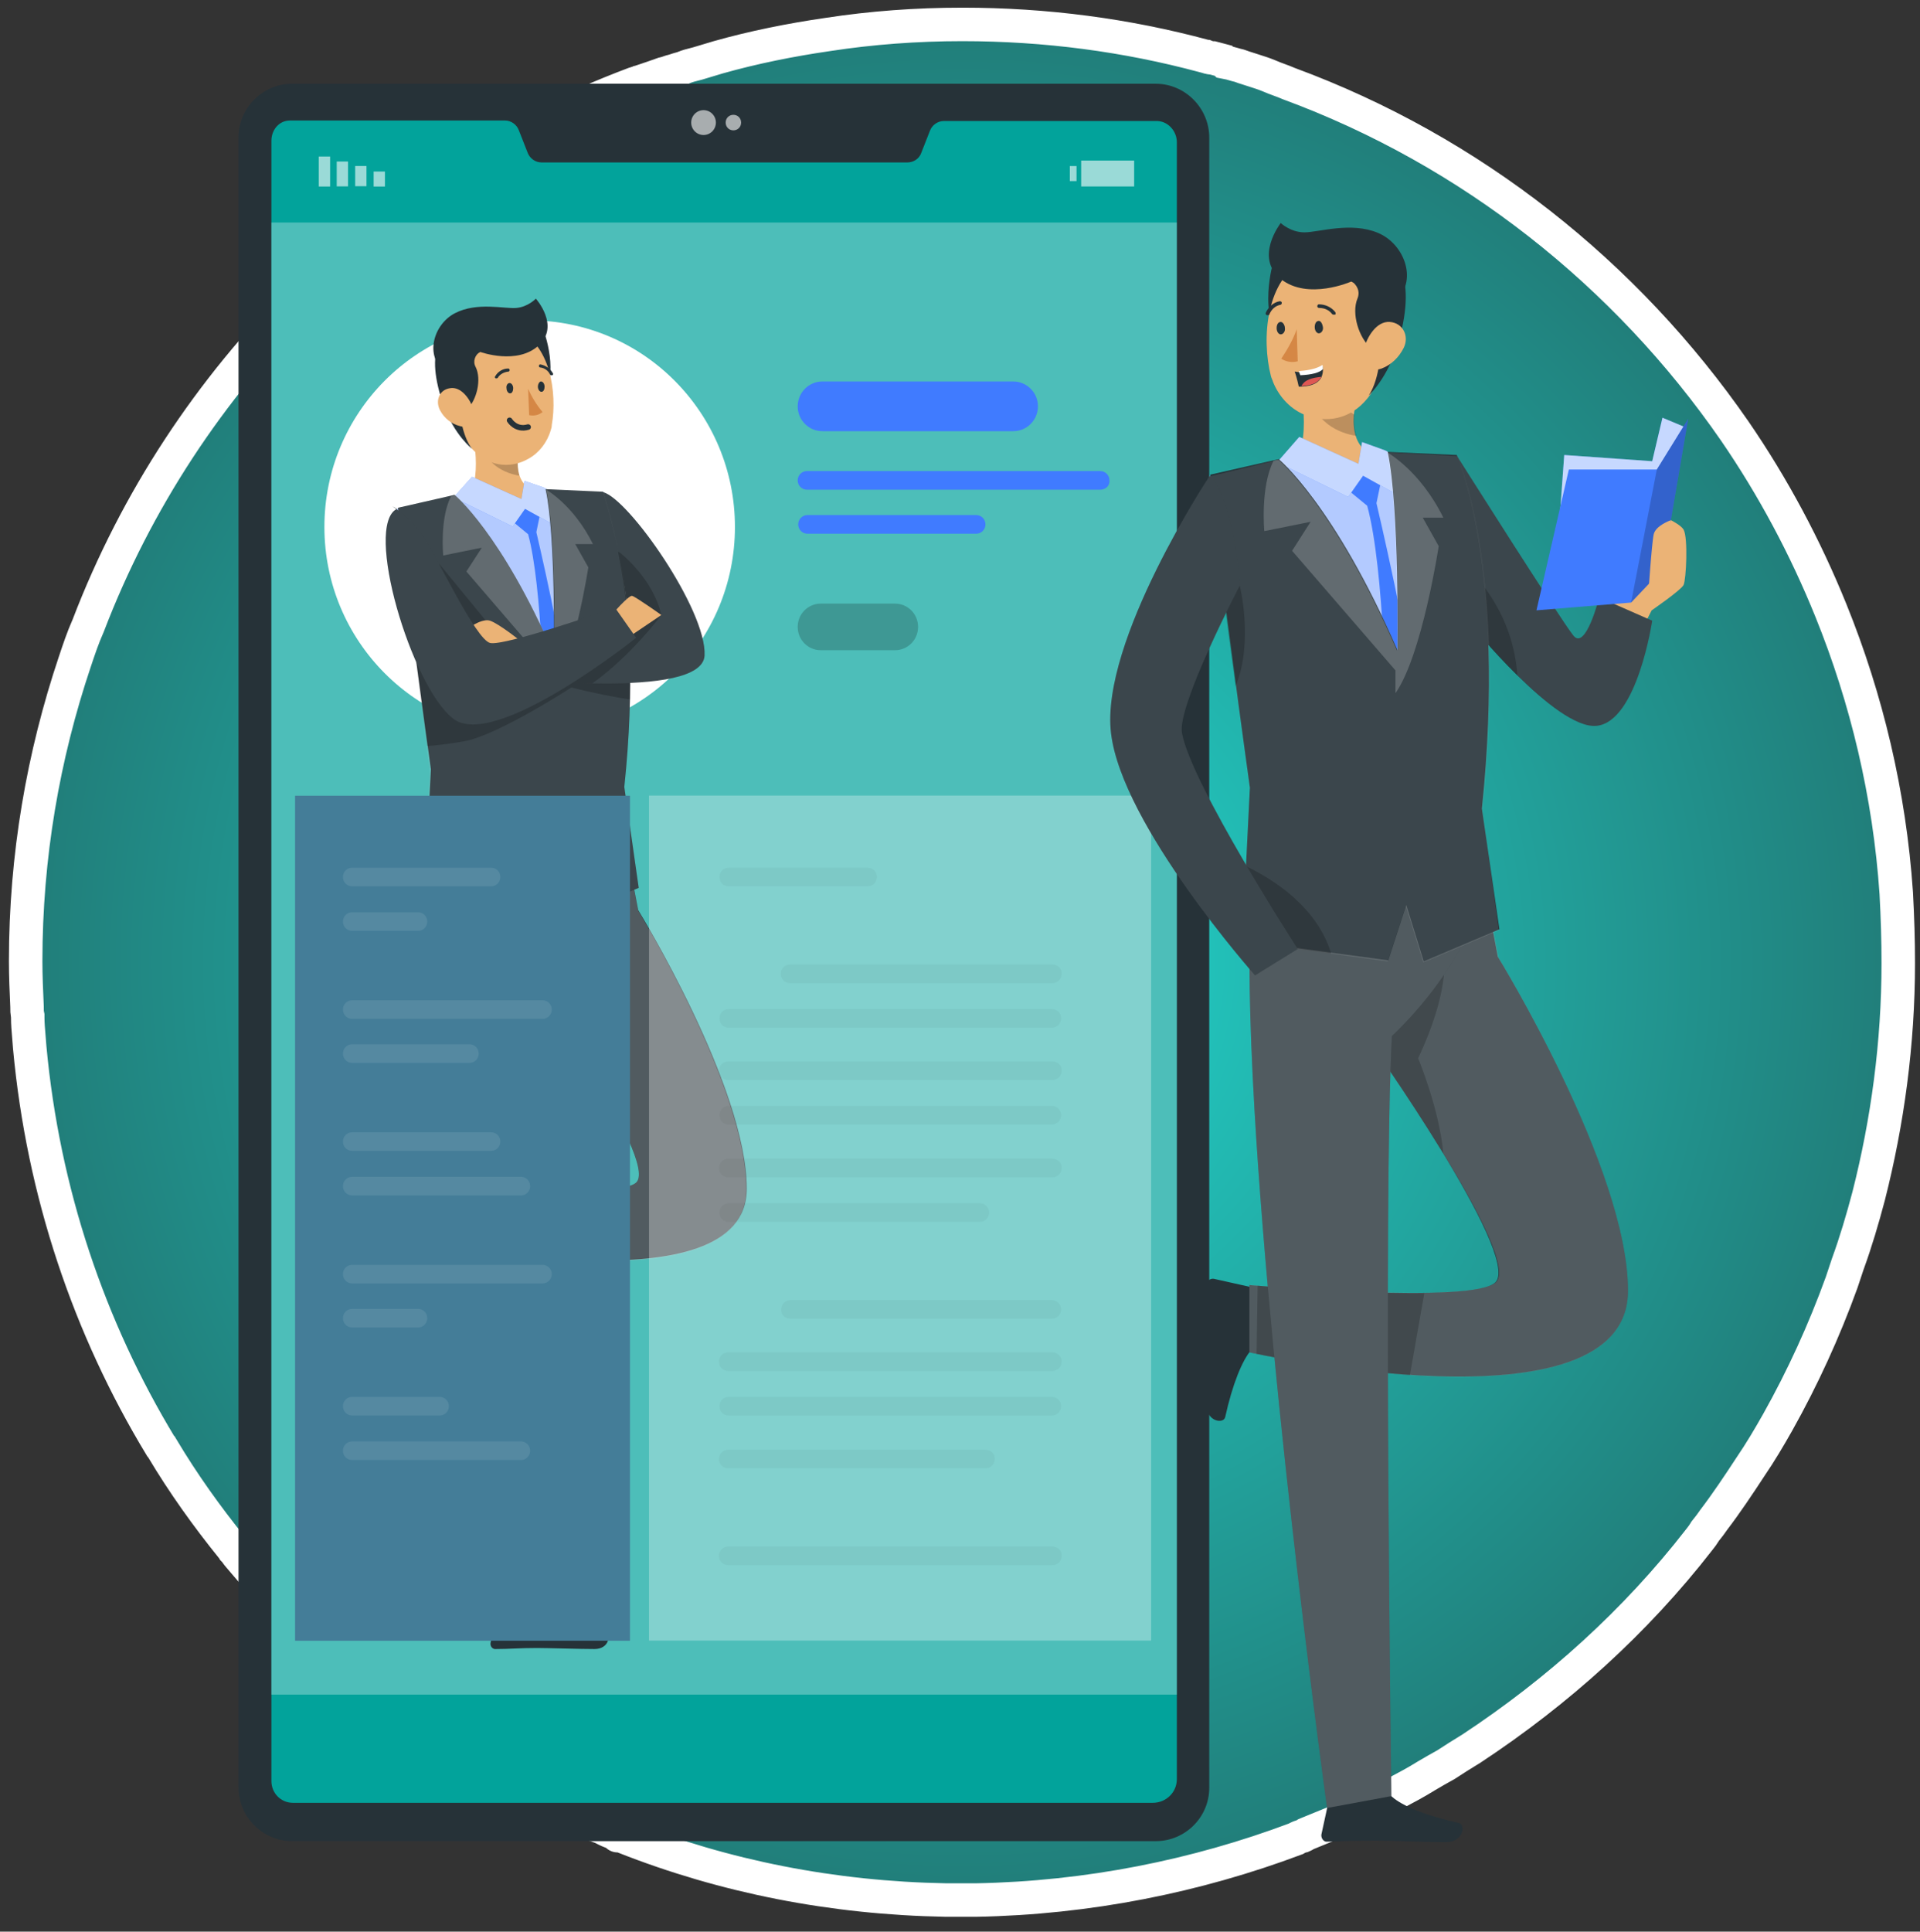 <svg width="172" height="173" viewBox="0 0 172 173" fill="none" xmlns="http://www.w3.org/2000/svg">
<rect x="0" y="0" width="172" height="173" fill="#333333" stroke="none"/>
<path d="M165.539 113.182L165.532 113.201L165.525 113.22L165.249 114.048L164.979 114.859C163.412 119.191 161.484 123.403 159.257 127.374C158.467 128.77 157.693 130.078 156.806 131.377L156.798 131.389L156.79 131.401C155.748 132.993 154.668 134.612 153.536 136.1L153.508 136.137L153.482 136.175C153.277 136.482 153.071 136.741 152.822 137.052L152.759 137.131L152.707 137.217C152.573 137.44 152.437 137.625 152.208 137.911L152.201 137.919L152.195 137.928C146.536 145.206 139.606 151.473 131.82 156.602C131.051 157.075 130.255 157.565 129.512 158.058C128.977 158.355 128.42 158.664 127.802 159.035L127.79 159.042L127.779 159.049C126.85 159.629 125.854 160.157 124.802 160.713L124.788 160.72L124.775 160.728C124.211 161.041 123.717 161.314 123.237 161.527L123.224 161.533L123.211 161.539C122.918 161.676 122.615 161.813 122.309 161.952C121.718 162.22 121.114 162.494 120.535 162.783C120.448 162.827 120.343 162.874 120.197 162.938L120.183 162.945C120.067 162.996 119.921 163.061 119.78 163.13C119.595 163.209 119.394 163.289 119.175 163.377L119.167 163.38C118.943 163.469 118.698 163.567 118.466 163.667C118.271 163.75 118.058 163.835 117.824 163.929L117.815 163.932C117.591 164.022 117.347 164.12 117.115 164.219L116.988 164.273L116.874 164.349C116.87 164.352 116.851 164.362 116.793 164.389C116.748 164.41 116.726 164.419 116.669 164.445C116.454 164.493 116.298 164.57 116.237 164.601C116.188 164.625 116.132 164.656 116.073 164.692C107.194 168.026 97.485 169.99 87.422 170.171H86.207H86.205H86.203H86.201H86.198H86.196H86.194H86.192H86.19H86.188H86.186H86.183H86.181H86.179H86.177H86.175H86.172H86.17H86.168H86.166H86.164H86.162H86.16H86.157H86.155H86.153H86.151H86.149H86.147H86.144H86.142H86.14H86.138H86.136H86.134H86.132H86.129H86.127H86.125H86.123H86.121H86.119H86.116H86.114H86.112H86.11H86.108H86.106H86.103H86.101H86.099H86.097H86.095H86.093H86.091H86.088H86.086H86.084H86.082H86.08H86.078H86.075H86.073H86.071H86.069H86.067H86.065H86.062H86.06H86.058H86.056H86.054H86.052H86.049H86.047H86.045H86.043H86.041H86.039H86.037H86.034H86.032H86.03H86.028H86.026H86.024H86.021H86.019H86.017H86.015H86.013H86.011H86.008H86.006H86.004H86.002H86H85.998H85.996H85.993H85.991H85.989H85.987H85.985H85.983H85.98H85.978H85.976H85.974H85.972H85.97H85.967H85.965H85.963H85.961H85.959H85.957H85.954H85.952H85.95H85.948H85.946H85.944H85.942H85.939H85.937H85.935H85.933H85.931H85.929H85.926H85.924H85.922H85.92H85.918H85.916H85.913H85.911H85.909H85.907H85.905H85.903H85.9H85.898H85.896H85.894H85.892H85.89H85.888H85.885H85.883H85.881H85.879H85.877H85.875H85.873H85.87H85.868H85.866H85.864H85.862H85.859H85.857H85.855H85.853H85.851H85.849H85.847H85.844H85.842H85.84H85.838H85.836H85.834H85.832H85.829H85.827H85.825H85.823H85.821H85.819H85.816H85.814H85.812H85.81H85.808H85.805H85.803H85.801H85.799H85.797H85.795H85.793H85.79H85.788H85.786H85.784H85.782H85.78H85.778H85.775H85.773H85.771H85.769H85.767H85.764H85.762H85.76H85.758H85.756H85.754H85.752H85.749H85.747H85.745H85.743H85.741H85.739H85.737H85.734H85.732H85.73H85.728H85.726H85.724H85.721H85.719H85.717H85.715H85.713H85.711H85.708H85.706H85.704H85.702H85.7H85.698H85.695H85.693H85.691H85.689H85.687H85.685H85.683H85.68H85.678H85.676H85.674H85.672H85.67H85.667H85.665H85.663H85.661H85.659H85.657H85.654H85.652H85.65H85.648H85.646H85.644H85.641H85.639H85.637H85.635H85.633H85.631H85.629H85.626H85.624H85.622H85.62H85.618H85.616H85.613H85.611H85.609H85.607H85.605H85.603H85.6H85.598H85.596H85.594H85.592H85.59H85.588H85.585H85.583H85.581H85.579H85.577H85.575H85.572H85.57H85.568H85.566H85.564H85.562H85.559H85.557H85.555H85.553H85.551H85.549H85.546H85.544H85.542H85.54H85.538H85.536H85.534H85.531H85.529H85.527H85.525H85.523H85.521H85.518H85.516H85.514H85.512H85.51H85.508H85.505H85.503H85.501H85.499H85.497H85.495H85.493H85.49H85.488H85.486H85.484H85.482H85.48H85.477H85.475H85.473H85.471H85.469H85.467H85.465H85.462H85.46H85.458H85.456H85.454H85.451H85.449H85.447H85.445H85.443H85.441H85.439H85.436H85.434H85.432H85.43H85.428H85.426H85.424H85.421H85.419H85.417H85.415H85.413H85.41H85.408H85.406H85.404H85.402H85.4H85.398H85.395H85.393H85.391H85.389H85.387H85.385H85.382H85.38H85.378H85.376H85.374H85.372H85.37H85.367H85.365H85.363H85.361H85.359H85.357H85.354H85.352H85.35H85.348H85.346H85.344H85.341H85.339H85.337H85.335H85.333H85.331H85.329H85.326H85.324H85.322H85.32H85.318H85.316H85.313H85.311H85.309H85.307H85.305H85.303H85.3H85.298H85.296H85.294H85.292H85.29H85.287H85.285H85.283H85.281H85.279H85.277H85.275H85.272H85.27H85.268H85.266H85.264H85.262H85.259H85.257H85.255H85.253H85.251H85.249H85.246H85.244H85.242H85.24H85.238H85.236H85.234H85.231H85.229H85.227H85.225H85.223H85.221H85.218H85.216H85.214H85.212H85.21H85.208H85.206H85.203H85.201H85.199H85.197H85.195H85.192H85.19H85.188H85.186H85.184H85.182H85.18H85.177H85.175H85.173H85.171H85.169H85.167H85.164H85.162H85.16H85.158H85.156H85.154H85.151H85.149H85.147H85.145H85.143H85.141H85.138H85.136H85.134H85.132H85.13H85.128H85.126H85.123H85.121H85.119H85.117H85.115H85.113H85.111H85.108H85.106H85.104H85.102H85.101H85.1H85.1H85.099H85.098H85.097H85.097H85.096H85.095H85.095H85.094H85.093H85.093H85.092H85.091H85.09H85.09H85.089H85.088H85.087H85.087H85.086H85.085H85.085H85.084H85.083H85.082H85.082H85.081H85.08H85.079H85.079H85.078H85.077H85.077H85.076H85.075H85.075H85.074H85.073H85.072H85.072H85.071H85.07H85.07H85.069H85.068H85.067H85.067H85.066H85.065H85.064H85.064H85.063H85.062H85.061H85.061H85.06H85.059H85.059H85.058H85.057H85.056H85.056H85.055H85.054H85.054H85.053H85.052H85.052H85.051H85.05H85.049H85.049H85.048H85.047H85.046H85.046H85.045H85.044H85.044H85.043H85.042H85.041H85.041H85.04H85.039H85.038H85.038H85.037H85.036H85.036H85.035H85.034H85.034H85.033H85.032H85.031H85.031H85.03H85.029H85.028H85.028H85.027H85.026H85.026H85.025H85.024H85.023H85.023H85.022H85.021H85.02H85.02H85.019H85.018H85.018H85.017H85.016H85.016H85.015H85.014H85.013H85.013H85.012H85.011H85.01H85.01H85.009H85.008H85.008H85.007H85.006H85.005H85.005H85.004H85.003H85.002H85.002H85.001H85H85H84.999H84.998H84.998H84.997H84.996H84.995H84.995H84.994H84.993H84.993H84.992H84.991H84.99H84.99H84.989H84.988H84.987H84.987H84.986H84.985H84.985H84.984H84.983H84.982H84.982H84.981H84.98H84.98H84.979H84.978H84.977H84.977H84.976H84.975H84.975H84.974H84.973H84.972H84.972H84.971H84.97H84.969H84.969H84.968H84.967H84.967H84.966H84.965H84.964H84.964H84.963H84.962H84.962H84.961H84.96H84.959H84.959H84.958H84.957H84.957H84.956H84.955H84.954H84.954H84.953H84.952H84.951H84.951H84.95H84.949H84.949H84.948H84.947H84.946H84.946H84.945H84.944H84.944H84.943H84.942H84.941H84.941H84.94H84.939H84.939H84.938H84.937H84.936H84.936H84.935H84.934H84.933H84.933H84.932H84.931H84.931H84.93H84.929H84.928H84.928H84.927H84.926H84.926H84.925H84.924H84.923H84.923H84.922H84.921H84.921H84.92H84.919H84.918H84.918H84.917H84.916H84.915H84.915H84.914H84.913H84.913H84.912H84.911H84.91H84.91H84.909H84.908H84.908H84.907H84.906H84.905H84.905H84.904H84.903H84.903H84.902H84.901H84.9H84.9H84.899H84.898H84.897H84.897H84.896H84.895H84.895H84.894H84.893H84.892H84.892H84.891H84.89H84.89H84.889H84.888H84.887H84.887H84.886H84.885H84.885H84.884H84.883H84.882H84.882H84.881H84.88H84.879H84.879H84.878H84.877H84.877H84.876H84.875H84.874H84.874H84.873H84.872H84.872H84.871H84.87H84.869H84.869H84.868H84.867H84.867H84.866H84.865H84.864H84.864H84.863H84.862H84.862H84.861H84.86H84.859H84.859H84.858H84.857H84.856H84.856H84.855H84.854H84.854H84.853H84.852H84.852H84.851H84.85H84.849H84.849H84.848H84.847H84.846H84.846H84.845H84.844H84.844H84.843H84.842H84.841H84.841H84.84H84.839H84.838H84.838H84.837H84.836H84.836H84.835H84.834H84.834H84.833H84.832H84.831H84.831H84.83H84.829H84.828H84.828H84.827H84.826H84.826H84.825H84.824H84.823H84.823H84.822H84.821H84.82H84.82H84.819H84.818H84.818H84.817H84.816H84.816H84.815H84.814H84.813H84.813H84.812H84.811H84.81H84.81H84.809H84.808H84.808H84.807H84.806H84.805H84.805H84.804H84.803H84.802H84.802H84.801H84.8H84.8H84.799H84.798H84.797H84.797H84.796H84.795H84.795H84.794H84.793H84.792H84.792H84.791H84.79H84.79H84.789H84.788H84.787H84.787H84.786H84.785H84.784H84.784H84.783H84.782H84.782H84.781H84.78H84.779H84.779H84.778H84.777H84.777H84.776H84.775H84.775H84.774H84.773H84.772H84.772H84.771H84.77H84.769H84.769H84.768H84.767H84.766H84.766H84.765H84.764H84.764H84.763H84.762H84.761H84.761H84.76H84.759H84.759H84.758H84.757H84.757H84.756H84.755H84.754H84.754H84.753H84.752H84.751H84.751H84.75H84.749H84.749H84.748H84.747C74.572 169.99 64.89 168.068 55.935 164.533L55.87 164.501C55.789 164.461 55.716 164.431 55.658 164.411C55.65 164.408 55.642 164.405 55.635 164.403L55.58 164.348L55.244 164.236C54.863 164.109 54.594 164.017 54.335 163.888L54.184 163.812L54.139 163.767L53.853 163.653C53.739 163.607 53.632 163.57 53.552 163.543C53.531 163.536 53.513 163.529 53.496 163.523C53.439 163.504 53.401 163.491 53.362 163.477C53.336 163.467 53.319 163.46 53.308 163.456L53.199 163.374L53.041 163.304C51.516 162.634 50.078 161.975 48.709 161.261L48.698 161.255L48.687 161.25C48.309 161.061 48.022 160.916 47.742 160.73L47.67 160.681L47.592 160.642C44.642 159.138 41.82 157.457 39.122 155.54L39.113 155.534C38.792 155.309 38.458 155.087 38.14 154.875L38.133 154.871C37.847 154.68 37.574 154.498 37.314 154.318C37.305 154.309 37.297 154.3 37.287 154.291L37.182 154.186L37.059 154.104C37.059 154.104 37.056 154.102 37.047 154.095C37.037 154.088 37.025 154.079 37.007 154.065C37.001 154.06 36.893 153.975 36.857 153.948C36.737 153.855 36.548 153.716 36.307 153.593C36.303 153.59 36.298 153.587 36.291 153.582L36.284 153.577C36.253 153.556 36.196 153.519 36.122 153.475C35.659 153.128 35.237 152.808 34.82 152.444L34.785 152.413L34.748 152.384C31.074 149.556 27.645 146.43 24.518 143.007C24.337 142.797 24.183 142.629 24.043 142.475C23.821 142.231 23.633 142.026 23.428 141.752L23.364 141.667L23.288 141.591C23.048 141.351 22.851 141.107 22.601 140.795C22.453 140.611 22.309 140.448 22.191 140.315L22.182 140.306C22.056 140.164 21.959 140.054 21.864 139.936C21.758 139.803 21.629 139.656 21.527 139.538C21.492 139.498 21.459 139.46 21.432 139.429C21.306 139.282 21.215 139.167 21.143 139.059L21.06 138.935L20.955 138.83C20.951 138.826 20.947 138.822 20.943 138.818L20.918 138.768L20.815 138.641C18.519 135.804 16.413 132.856 14.552 129.736L14.456 129.576L14.39 129.51C7.993 118.945 3.866 106.832 2.663 93.82C2.639 93.463 2.61 93.132 2.583 92.818C2.531 92.219 2.484 91.677 2.484 91.117V90.969L2.454 90.823C2.427 90.686 2.422 90.527 2.422 90.197V90.163L2.421 90.129C2.359 88.776 2.299 87.397 2.299 86.087C2.299 76.684 3.867 67.704 6.703 59.263L6.704 59.26C7.076 58.146 7.423 57.109 7.88 56.082L7.896 56.046L7.91 56.009C16.474 33.651 34.391 15.928 56.833 7.488L56.906 7.461L56.975 7.426C56.974 7.427 57.007 7.411 57.105 7.384C57.151 7.371 57.202 7.359 57.263 7.344C57.279 7.34 57.298 7.335 57.319 7.33C57.366 7.319 57.421 7.306 57.467 7.294L57.523 7.28L57.577 7.262C57.712 7.217 57.823 7.173 57.898 7.143L57.906 7.14C57.984 7.109 58.023 7.093 58.069 7.078L57.596 5.658L58.069 7.078L58.437 6.955L58.449 6.951L58.462 6.947L59.403 6.615C59.663 6.559 59.884 6.478 60.016 6.43C60.025 6.427 60.033 6.424 60.041 6.421C60.228 6.353 60.27 6.341 60.297 6.337L60.413 6.318L60.525 6.281C60.707 6.22 60.843 6.175 61.028 6.129L61.145 6.1L61.255 6.052C61.554 5.924 61.922 5.829 62.44 5.699L62.474 5.691L62.508 5.681L64.338 5.132C67.514 4.235 70.821 3.573 74.143 3.09L74.155 3.088C78.067 2.487 82.105 2.186 86.207 2.186C93.691 2.186 100.928 3.15 107.86 5.017L108.051 5.069H108.068C108.317 5.169 108.538 5.188 108.657 5.191C108.725 5.207 108.803 5.228 108.905 5.257C108.921 5.261 108.938 5.266 108.957 5.272C109.056 5.301 109.193 5.34 109.339 5.375C109.452 5.415 109.548 5.439 109.61 5.454L109.721 5.565L110.166 5.653C110.239 5.668 110.324 5.692 110.49 5.742L110.509 5.748C110.64 5.787 110.831 5.844 111.035 5.888C111.063 5.897 111.112 5.914 111.223 5.955L111.242 5.962C111.342 6 111.507 6.062 111.69 6.112C111.932 6.192 112.149 6.261 112.353 6.325C112.824 6.474 113.221 6.6 113.676 6.788C113.992 6.928 114.315 7.047 114.589 7.148L114.608 7.155C114.909 7.265 115.154 7.356 115.377 7.455L115.422 7.475L115.467 7.492C131.808 13.517 145.684 24.546 155.399 38.595C158.834 43.593 161.73 49.017 164.023 54.685L164.023 54.685C167.219 62.578 169.268 71.131 169.872 79.982C169.993 82.225 170.053 84.219 170.053 86.27C170.053 93.435 169.09 100.486 167.4 107.12C166.855 109.179 166.254 111.216 165.539 113.182ZM55.324 164.404H55.323C55.304 164.404 55.307 164.404 55.324 164.404Z" fill="url(#paint0_radial)" stroke="white" stroke-width="3"/>
<g clip-path="url(#clip0)">
<path d="M103.536 164.895H26.158C23.531 164.895 21.365 162.715 21.365 160.072V12.323C21.365 9.68 23.531 7.5 26.158 7.5H103.536C106.163 7.5 108.329 9.68 108.329 12.323V160.118C108.329 162.762 106.163 164.895 103.536 164.895Z" fill="#263238"/>
<path d="M105.426 12.741V159.33C105.426 160.536 104.458 161.463 103.26 161.463H26.25C25.144 161.463 24.314 160.582 24.314 159.515V12.602C24.314 11.628 25.006 10.793 25.974 10.793H45.237C45.791 10.793 46.297 11.164 46.482 11.674L47.265 13.668C47.45 14.178 47.956 14.549 48.51 14.549H81.277C81.83 14.549 82.337 14.225 82.521 13.715L83.304 11.72C83.489 11.21 83.996 10.839 84.549 10.839H103.536C104.596 10.793 105.426 11.72 105.426 12.741Z" fill="#02A39B"/>
<path opacity="0.3" d="M105.426 19.929H24.314V151.771H105.426V19.929Z" fill="white"/>
<path opacity="0.6" d="M63.026 12.091C63.637 12.091 64.132 11.593 64.132 10.979C64.132 10.364 63.637 9.865 63.026 9.865C62.416 9.865 61.92 10.364 61.92 10.979C61.92 11.593 62.416 12.091 63.026 12.091Z" fill="white"/>
<path opacity="0.6" d="M66.391 10.979C66.391 11.396 66.068 11.674 65.7 11.674C65.285 11.674 65.008 11.35 65.008 10.979C65.008 10.561 65.331 10.283 65.7 10.283C66.068 10.283 66.391 10.561 66.391 10.979Z" fill="white"/>
<path opacity="0.6" d="M33.47 16.708H34.484V15.363H33.47V16.708Z" fill="white"/>
<path opacity="0.6" d="M31.818 16.677H32.831V14.868H31.818V16.677Z" fill="white"/>
<path opacity="0.6" d="M30.165 16.692H31.179V14.466H30.165V16.692Z" fill="white"/>
<path opacity="0.6" d="M28.559 16.707H29.573V14.018H28.559V16.707Z" fill="white"/>
<path opacity="0.6" d="M96.439 14.873H95.84V16.218H96.439V14.873Z" fill="white"/>
<path opacity="0.6" d="M96.855 16.7H101.602V14.382H96.855V16.7Z" fill="white"/>
<path d="M47.449 65.7C57.605 65.7 65.838 57.416 65.838 47.197C65.838 36.978 57.605 28.694 47.449 28.694C37.294 28.694 29.061 36.978 29.061 47.197C29.061 57.416 37.294 65.7 47.449 65.7Z" fill="white"/>
<path d="M38.923 110.312V106.463C38.923 106.324 38.831 106.231 38.693 106.185L35.928 105.536C35.697 105.49 35.421 105.629 35.375 105.907C35.375 105.953 35.375 105.953 35.375 106C35.375 107.252 35.467 108.133 35.467 109.71C35.467 110.683 35.329 113.559 35.329 114.903C35.329 116.248 36.619 116.387 36.757 115.877C37.31 113.466 38.048 111.611 38.739 110.869C38.831 110.683 38.923 110.498 38.923 110.312Z" fill="#263238"/>
<path d="M55.928 75.022L57.173 81.514C57.173 81.514 66.897 97.328 66.897 106.463C66.897 117.361 38.6 111.101 38.6 111.101V106.092C38.6 106.092 55.514 107.576 57.035 105.86C58.878 103.774 47.495 87.728 47.495 87.728L55.928 75.022Z" fill="#263238"/>
<path opacity="0.2" d="M66.851 106.509C66.851 112.537 58.233 113.326 50.537 112.816C45.375 112.491 40.629 111.563 39.108 111.239C38.785 111.146 38.555 111.146 38.555 111.146V106.138C38.555 106.138 38.785 106.138 39.2 106.184C41.136 106.323 47.127 106.787 51.643 106.694C54.316 106.648 56.528 106.416 57.035 105.859C57.957 104.839 55.653 100.434 53.072 96.26C50.399 91.901 47.449 87.773 47.449 87.773L51.182 82.209L55.929 75.067L57.173 81.559C57.127 81.513 66.851 97.373 66.851 106.509Z" fill="white"/>
<path opacity="0.2" d="M51.597 106.649L50.491 112.77C45.329 112.446 40.582 111.518 39.062 111.193L39.154 106.092C41.089 106.278 47.081 106.742 51.597 106.649Z" fill="black"/>
<path opacity="0.2" d="M51.182 89.119C51.182 89.119 52.749 92.876 53.072 96.215C50.399 91.855 47.449 87.728 47.449 87.728L51.182 82.163L53.118 81.514C53.118 81.514 53.533 84.064 51.182 89.119Z" fill="black"/>
<path d="M48.648 144.073H44.822C44.684 144.073 44.592 144.166 44.546 144.305L43.947 147.134C43.901 147.366 44.039 147.644 44.315 147.69C44.361 147.69 44.361 147.69 44.408 147.69C45.652 147.69 46.528 147.597 48.094 147.597C49.062 147.597 51.92 147.69 53.256 147.69C54.593 147.69 54.731 146.392 54.224 146.253C51.827 145.742 49.984 145 49.2 144.305C49.016 144.119 48.832 144.073 48.648 144.073Z" fill="#263238"/>
<path d="M38.969 75.253C38.969 75.253 38.14 78.453 38.969 93.015C40.26 115.367 44.361 145.139 44.361 145.139L49.154 144.258C49.154 144.258 48.555 99.693 49.2 87.403C49.2 87.403 55.975 81.282 55.929 75.021C55.837 68.761 38.969 75.253 38.969 75.253Z" fill="#263238"/>
<path opacity="0.2" d="M38.969 75.253C38.969 75.253 38.14 78.453 38.969 93.015C40.26 115.367 44.361 145.139 44.361 145.139L49.154 144.258C49.154 144.258 48.555 99.693 49.2 87.403C49.2 87.403 55.975 81.282 55.929 75.021C55.837 68.761 38.969 75.253 38.969 75.253Z" fill="white"/>
<path d="M55.698 73.258H38.969V75.252L55.929 75.02L55.698 73.258Z" fill="#263238"/>
<path d="M44.347 75.904H44.946V72.333H44.347V75.904Z" fill="#263238"/>
<path d="M52.812 75.904H53.411V72.333H52.812V75.904Z" fill="#263238"/>
<path d="M48.086 75.135H51.173V72.909H48.086V75.135Z" fill="white"/>
<path opacity="0.2" d="M44.347 75.904H44.946V72.333H44.347V75.904Z" fill="white"/>
<path opacity="0.2" d="M52.812 75.904H53.411V72.333H52.812V75.904Z" fill="white"/>
<path d="M54.039 44.089C54.039 44.089 43.44 43.579 35.559 45.573C35.559 45.573 39.062 63.195 38.923 73.258H55.699C55.699 73.258 56.805 54.43 54.039 44.089Z" fill="#407BFF"/>
<path opacity="0.6" d="M55.699 73.259H38.923C38.923 72.146 38.923 70.987 38.831 69.735C38.693 66.86 38.37 63.614 37.956 60.506C37.91 60.182 37.863 59.904 37.817 59.579C37.541 57.585 37.264 55.591 36.988 53.828C36.25 49.052 35.559 45.528 35.559 45.528C43.44 43.533 54.039 44.044 54.039 44.044C56.805 54.431 55.699 73.259 55.699 73.259Z" fill="white"/>
<path d="M41.734 44.785C43.255 46.177 46.988 45.666 46.988 45.666C46.988 45.666 49.292 45.017 48.832 44.275C47.449 44.043 46.804 43.394 46.527 42.559C46.389 42.096 46.343 41.539 46.389 40.983C46.389 40.705 46.435 40.38 46.481 40.102L41.873 36.67C42.518 38.989 43.255 43.116 41.734 44.785Z" fill="#EBB376"/>
<path opacity="0.2" d="M42.978 38.896C43.163 41.678 45.421 42.42 46.527 42.606C46.389 42.142 46.343 41.586 46.389 41.029L42.978 38.896Z" fill="black"/>
<path d="M48.693 29.575C48.693 29.575 50.26 33.656 48.416 35.789C46.573 37.922 44.822 30.038 44.822 30.038L48.693 29.575Z" fill="#263238"/>
<path d="M42.656 40.566C44.084 41.864 45.928 41.91 47.357 41.076C48.278 40.566 49.016 39.638 49.338 38.525C49.384 38.386 49.431 38.247 49.431 38.061C49.937 35.233 49.292 30.641 46.205 29.575C43.992 28.787 41.596 29.946 40.812 32.172C40.582 32.821 40.536 33.47 40.582 34.12C40.951 37.227 41.043 39.082 42.656 40.566Z" fill="#EBB376"/>
<path d="M45.375 34.768C45.375 35 45.513 35.231 45.697 35.231C45.882 35.231 45.974 35 45.974 34.768C45.974 34.537 45.836 34.305 45.651 34.305C45.467 34.305 45.329 34.537 45.375 34.768Z" fill="#263238"/>
<path d="M48.186 34.629C48.186 34.861 48.324 35.092 48.508 35.092C48.693 35.092 48.785 34.861 48.785 34.629C48.785 34.397 48.646 34.166 48.462 34.166C48.324 34.166 48.186 34.397 48.186 34.629Z" fill="#263238"/>
<path d="M47.31 34.815C47.633 35.557 48.094 36.299 48.601 36.902C48.278 37.18 47.818 37.273 47.403 37.18L47.31 34.815Z" fill="#D58745"/>
<path d="M44.453 33.888C44.5 33.888 44.546 33.888 44.592 33.841C44.776 33.517 45.145 33.331 45.514 33.285C45.606 33.285 45.652 33.238 45.652 33.145C45.652 33.053 45.606 33.006 45.514 33.006C45.053 33.006 44.592 33.285 44.361 33.702C44.315 33.748 44.315 33.841 44.407 33.888C44.407 33.888 44.407 33.888 44.453 33.888Z" fill="#263238"/>
<path d="M49.384 33.609C49.431 33.609 49.431 33.609 49.477 33.609C49.569 33.563 49.569 33.47 49.523 33.424C49.292 33.007 48.877 32.728 48.417 32.636C48.324 32.636 48.278 32.682 48.278 32.775C48.278 32.867 48.324 32.914 48.417 32.914C48.785 32.96 49.108 33.192 49.292 33.563C49.292 33.563 49.338 33.609 49.384 33.609Z" fill="#263238"/>
<path d="M42.702 30.178L42.978 31.523C42.564 31.801 42.333 32.357 42.61 32.867C43.163 33.98 42.702 35.835 41.872 36.624C41.872 36.624 41.78 36.114 41.411 36.299C40.997 36.438 41.365 39.035 42.287 40.195C42.287 40.195 40.72 38.989 39.752 36.346C38.877 33.888 38.785 32.033 39.245 31.012L42.702 30.178Z" fill="#263238"/>
<path d="M39.43 36.763C39.799 37.458 40.444 37.968 41.181 38.154C42.149 38.479 42.656 37.551 42.38 36.624C42.149 35.789 41.32 34.583 40.306 34.769C39.338 34.908 38.969 35.928 39.43 36.763Z" fill="#EBB376"/>
<path d="M43.025 31.522C43.025 31.522 46.343 32.728 48.279 30.919C50.168 29.157 48.002 26.746 48.002 26.746C48.002 26.746 47.311 27.488 46.251 27.581C45.191 27.673 42.748 27.024 40.766 28.044C38.785 29.065 38.047 31.94 39.845 33.238L43.025 31.522Z" fill="#263238"/>
<path d="M45.651 37.644C45.651 37.644 46.204 38.571 47.31 38.247" stroke="#263238" stroke-width="0.5" stroke-miterlimit="10" stroke-linecap="round" stroke-linejoin="round"/>
<path d="M48.509 45.434L48.048 47.66C48.048 47.66 50.583 58.373 51.136 63.892L50.215 64.819L48.74 63.892C48.74 63.892 48.602 52.576 47.311 47.846L45.007 45.945L46.804 45.342L48.509 45.434Z" fill="#407BFF"/>
<path d="M42.288 42.699L46.712 44.693L46.988 43.07L48.601 43.626C49.2 43.812 49.569 44.415 49.477 45.017L49.293 46.826L47.034 45.574L45.928 47.151L40.628 44.554L42.288 42.699Z" fill="#407BFF"/>
<path opacity="0.7" d="M42.288 42.699L46.712 44.693L46.988 43.07L48.601 43.626C49.2 43.812 49.569 44.415 49.477 45.017L49.293 46.826L47.034 45.574L45.928 47.151L40.628 44.554L42.288 42.699Z" fill="white"/>
<path d="M40.72 44.321C40.72 44.321 44.914 47.752 49.614 58.604C49.614 58.604 49.799 47.984 48.877 43.81L54.039 44.042C54.039 44.042 57.818 52.39 55.928 70.476L57.219 79.519L51.55 81.884L50.26 77.664L48.923 81.791L38.001 80.307L38.6 68.899C38.6 68.899 35.973 50.025 35.65 45.48L40.72 44.321Z" fill="#263238"/>
<path opacity="0.1" d="M57.219 79.52L51.551 81.885L50.261 77.665L48.924 81.792L44.684 81.236L37.956 80.355L38.232 74.697L38.509 68.946C38.509 68.946 38.37 68.158 38.232 66.813C38.048 65.422 37.771 63.474 37.495 61.295C37.356 60.228 37.218 59.115 37.034 57.956C36.896 56.75 36.711 55.544 36.573 54.339C36.112 50.582 35.697 47.15 35.559 45.527L40.352 44.368L40.721 44.275C40.721 44.275 44.73 47.568 49.339 57.956C49.431 58.141 49.523 58.373 49.615 58.559C49.615 58.559 49.615 58.327 49.615 57.956C49.615 55.683 49.661 47.336 48.878 43.719L54.039 43.951C54.039 43.951 56.16 48.681 56.436 58.744C56.482 59.95 56.482 61.202 56.436 62.547C56.39 64.912 56.206 67.555 55.929 70.43L57.219 79.52Z" fill="white"/>
<path opacity="0.2" d="M51.505 48.68L52.703 50.813C52.703 50.813 51.459 58.975 49.477 61.804V60.135L41.781 51.184L43.163 49.051L39.707 49.747C39.707 49.747 39.384 46.454 40.398 44.46L40.767 44.367C40.767 44.367 44.915 47.799 49.662 58.651C49.662 58.651 49.846 48.031 48.924 43.857C48.924 43.857 51.367 45.202 53.118 48.727H51.505V48.68Z" fill="white"/>
<path opacity="0.2" d="M56.436 62.64C55.145 62.454 53.394 62.13 51.182 61.573C51.182 61.573 44.545 65.886 41.55 66.396C40.167 66.628 39.107 66.767 38.278 66.813C38.093 65.422 37.817 63.474 37.54 61.295C37.402 60.228 37.264 59.115 37.08 57.956L39.338 50.489L45.053 57.446L49.338 57.956L49.615 58.002L56.436 58.791C56.436 60.043 56.436 61.295 56.436 62.64Z" fill="black"/>
<path d="M54.039 44.09C56.297 44.646 63.303 54.617 63.118 58.698C62.934 62.779 45.329 60.645 45.329 60.645L45.79 58.651L56.252 55.127C56.252 55.127 56.067 52.762 55.514 49.933C54.869 46.548 54.039 44.09 54.039 44.09Z" fill="#263238"/>
<path opacity="0.1" d="M63.118 58.697C63.026 60.923 57.818 61.294 53.118 61.201C51.597 61.155 50.122 61.062 48.832 60.969C46.758 60.83 45.329 60.645 45.329 60.645L45.79 58.65L49.431 57.445L56.252 55.172C56.252 55.172 56.067 52.807 55.514 49.978C55.468 49.793 55.468 49.654 55.422 49.468C54.777 46.361 54.039 44.135 54.039 44.135C56.297 44.599 63.303 54.616 63.118 58.697Z" fill="white"/>
<path opacity="0.2" d="M59.247 55.081C59.247 55.081 56.574 58.698 53.071 61.202C51.55 61.156 50.076 61.063 48.785 60.97C48.417 59.904 48.463 58.651 48.463 58.651L49.385 57.446L56.205 55.173C56.205 55.173 56.021 52.808 55.468 49.98C55.422 49.794 55.422 49.655 55.376 49.469L55.422 49.423C55.422 49.377 58.463 51.695 59.247 55.081Z" fill="black"/>
<path d="M46.804 57.538C46.804 57.538 44.73 55.869 43.9 55.591C43.071 55.312 41.504 56.565 41.504 56.565L43.532 59.486L46.804 57.538Z" fill="#EBB376"/>
<path d="M56.159 57.167L59.247 55.081C59.247 55.081 56.897 53.411 56.62 53.365C56.298 53.318 54.777 55.081 54.777 55.081L56.159 57.167Z" fill="#EBB376"/>
<path d="M35.559 45.574C32.563 47.058 36.849 61.434 40.582 64.355C44.315 67.277 56.989 57.121 56.989 57.121L55.099 54.431C55.099 54.431 45.191 57.909 43.901 57.585C42.61 57.26 39.108 49.794 37.955 48.078C36.803 46.362 35.144 45.342 35.144 45.342" fill="#263238"/>
<path opacity="0.1" d="M35.559 45.574C32.563 47.058 36.849 61.434 40.582 64.355C44.315 67.277 56.989 57.121 56.989 57.121L55.099 54.431C55.099 54.431 45.191 57.909 43.901 57.585C42.61 57.26 39.108 49.794 37.955 48.078C36.803 46.362 35.144 45.342 35.144 45.342" fill="white"/>
<path d="M90.77 38.618H73.672C72.474 38.618 71.46 37.644 71.46 36.392C71.46 35.186 72.428 34.166 73.672 34.166H90.77C91.968 34.166 92.982 35.14 92.982 36.392C92.982 37.597 92.014 38.618 90.77 38.618Z" fill="#407BFF"/>
<path d="M98.558 43.858H72.29C71.829 43.858 71.46 43.487 71.46 43.023C71.46 42.559 71.829 42.188 72.29 42.188H98.558C99.019 42.188 99.388 42.559 99.388 43.023C99.434 43.487 99.065 43.858 98.558 43.858Z" fill="#407BFF"/>
<path d="M87.452 47.8H72.335C71.874 47.8 71.506 47.429 71.506 46.965C71.506 46.501 71.874 46.13 72.335 46.13H87.452C87.912 46.13 88.281 46.501 88.281 46.965C88.281 47.429 87.912 47.8 87.452 47.8Z" fill="#407BFF"/>
<path opacity="0.2" d="M80.17 58.234H73.534C72.382 58.234 71.46 57.306 71.46 56.147C71.46 54.988 72.382 54.06 73.534 54.06H80.17C81.322 54.06 82.244 54.988 82.244 56.147C82.244 57.306 81.322 58.234 80.17 58.234Z" fill="black"/>
<path d="M56.436 71.265H26.434V146.948H56.436V71.265Z" fill="#447D98"/>
<g opacity="0.3">
<path opacity="0.3" d="M48.602 91.252H31.55C31.089 91.252 30.72 90.882 30.72 90.418C30.72 89.954 31.089 89.583 31.55 89.583H48.602C49.062 89.583 49.431 89.954 49.431 90.418C49.431 90.882 49.062 91.252 48.602 91.252Z" fill="white"/>
<path opacity="0.3" d="M42.057 95.194H31.55C31.089 95.194 30.72 94.823 30.72 94.36C30.72 93.896 31.089 93.525 31.55 93.525H42.057C42.518 93.525 42.887 93.896 42.887 94.36C42.887 94.823 42.518 95.194 42.057 95.194Z" fill="white"/>
</g>
<g opacity="0.3">
<path opacity="0.3" d="M43.993 103.078H31.55C31.089 103.078 30.72 102.707 30.72 102.243C30.72 101.779 31.089 101.408 31.55 101.408H43.993C44.454 101.408 44.822 101.779 44.822 102.243C44.822 102.707 44.454 103.078 43.993 103.078Z" fill="white"/>
<path opacity="0.3" d="M46.666 107.066H31.55C31.089 107.066 30.72 106.695 30.72 106.231C30.72 105.767 31.089 105.396 31.55 105.396H46.666C47.127 105.396 47.495 105.767 47.495 106.231C47.495 106.695 47.127 107.066 46.666 107.066Z" fill="white"/>
</g>
<g opacity="0.3">
<path opacity="0.3" d="M48.602 114.95H31.55C31.089 114.95 30.72 114.579 30.72 114.115C30.72 113.651 31.089 113.28 31.55 113.28H48.602C49.062 113.28 49.431 113.651 49.431 114.115C49.431 114.579 49.062 114.95 48.602 114.95Z" fill="white"/>
<path opacity="0.3" d="M37.449 118.892H31.55C31.089 118.892 30.72 118.521 30.72 118.057C30.72 117.593 31.089 117.222 31.55 117.222H37.449C37.91 117.222 38.278 117.593 38.278 118.057C38.278 118.521 37.91 118.892 37.449 118.892Z" fill="white"/>
</g>
<g opacity="0.3">
<path opacity="0.3" d="M39.384 126.775H31.55C31.089 126.775 30.72 126.404 30.72 125.94C30.72 125.477 31.089 125.106 31.55 125.106H39.384C39.845 125.106 40.214 125.477 40.214 125.94C40.214 126.404 39.845 126.775 39.384 126.775Z" fill="white"/>
<path opacity="0.3" d="M46.666 130.763H31.55C31.089 130.763 30.72 130.392 30.72 129.928C30.72 129.465 31.089 129.094 31.55 129.094H46.666C47.127 129.094 47.495 129.465 47.495 129.928C47.495 130.392 47.127 130.763 46.666 130.763Z" fill="white"/>
</g>
<path opacity="0.3" d="M58.141 146.935H103.121L103.121 71.252H58.141L58.141 146.935Z" fill="white"/>
<g opacity="0.2">
<path opacity="0.2" d="M65.284 79.381H77.727C78.188 79.381 78.556 79.01 78.556 78.546C78.556 78.082 78.188 77.711 77.727 77.711H65.284C64.823 77.711 64.454 78.082 64.454 78.546C64.454 79.01 64.777 79.381 65.284 79.381Z" fill="black"/>
<path opacity="0.2" d="M94.272 86.383H70.769C70.308 86.383 69.939 86.754 69.939 87.218C69.939 87.682 70.308 88.053 70.769 88.053H94.272C94.733 88.053 95.102 87.682 95.102 87.218C95.148 86.754 94.733 86.383 94.272 86.383Z" fill="black"/>
<path opacity="0.2" d="M65.284 92.041H94.226C94.687 92.041 95.056 91.67 95.056 91.206C95.056 90.743 94.687 90.372 94.226 90.372H65.284C64.823 90.372 64.455 90.743 64.455 91.206C64.455 91.67 64.777 92.041 65.284 92.041Z" fill="black"/>
<path opacity="0.2" d="M94.272 95.055H65.238C64.777 95.055 64.409 95.426 64.409 95.89C64.409 96.354 64.777 96.725 65.238 96.725H94.272C94.733 96.725 95.102 96.354 95.102 95.89C95.148 95.426 94.733 95.055 94.272 95.055Z" fill="black"/>
<path opacity="0.2" d="M65.284 100.713H94.226C94.687 100.713 95.056 100.342 95.056 99.878C95.056 99.415 94.687 99.043 94.226 99.043H65.284C64.823 99.043 64.455 99.415 64.455 99.878C64.455 100.342 64.777 100.713 65.284 100.713Z" fill="black"/>
<path opacity="0.2" d="M94.272 103.774H65.238C64.777 103.774 64.409 104.145 64.409 104.609C64.409 105.072 64.777 105.443 65.238 105.443H94.272C94.733 105.443 95.102 105.072 95.102 104.609C95.148 104.145 94.733 103.774 94.272 103.774Z" fill="black"/>
<path opacity="0.2" d="M65.284 109.431H87.774C88.235 109.431 88.604 109.06 88.604 108.597C88.604 108.133 88.235 107.762 87.774 107.762H65.284C64.823 107.762 64.455 108.133 64.455 108.597C64.455 109.06 64.777 109.431 65.284 109.431Z" fill="black"/>
<path opacity="0.2" d="M70.815 118.104H94.227C94.687 118.104 95.056 117.733 95.056 117.269C95.056 116.805 94.687 116.434 94.227 116.434H70.815C70.354 116.434 69.985 116.805 69.985 117.269C69.939 117.733 70.308 118.104 70.815 118.104Z" fill="black"/>
<path opacity="0.2" d="M94.272 121.118H65.238C64.777 121.118 64.409 121.489 64.409 121.952C64.409 122.416 64.777 122.787 65.238 122.787H94.272C94.733 122.787 95.102 122.416 95.102 121.952C95.148 121.535 94.733 121.118 94.272 121.118Z" fill="black"/>
<path opacity="0.2" d="M65.284 126.775H94.226C94.687 126.775 95.056 126.404 95.056 125.941C95.056 125.477 94.687 125.106 94.226 125.106H65.284C64.823 125.106 64.455 125.477 64.455 125.941C64.455 126.404 64.777 126.775 65.284 126.775Z" fill="black"/>
<path opacity="0.2" d="M88.281 129.836H65.238C64.777 129.836 64.409 130.207 64.409 130.671C64.409 131.135 64.777 131.506 65.238 131.506H88.281C88.742 131.506 89.111 131.135 89.111 130.671C89.157 130.207 88.742 129.836 88.281 129.836Z" fill="black"/>
<path opacity="0.2" d="M94.272 138.508H65.238C64.777 138.508 64.409 138.879 64.409 139.343C64.409 139.807 64.777 140.178 65.238 140.178H94.272C94.733 140.178 95.102 139.807 95.102 139.343C95.148 138.879 94.733 138.508 94.272 138.508Z" fill="black"/>
</g>
<g opacity="0.3">
<path opacity="0.3" d="M43.993 79.381H31.55C31.089 79.381 30.72 79.01 30.72 78.546C30.72 78.082 31.089 77.711 31.55 77.711H43.993C44.454 77.711 44.822 78.082 44.822 78.546C44.822 79.01 44.454 79.381 43.993 79.381Z" fill="white"/>
<path opacity="0.3" d="M37.449 83.369H31.55C31.089 83.369 30.72 82.998 30.72 82.534C30.72 82.07 31.089 81.7 31.55 81.7H37.449C37.91 81.7 38.278 82.07 38.278 82.534C38.278 82.998 37.91 83.369 37.449 83.369Z" fill="white"/>
</g>
<path d="M143.308 55.544L144.414 53.504L147.318 49.284L147.871 45.76C147.871 45.76 150.405 46.733 150.82 47.429C151.235 48.171 151.051 51.927 150.82 52.391C150.59 52.855 147.963 54.663 147.963 54.663L146.58 57.353L143.308 55.544Z" fill="#EBB376"/>
<path d="M130.497 40.797C130.497 40.797 139.852 55.591 140.958 56.936C142.064 58.281 143.262 53.504 143.262 53.504L148.009 55.591C148.009 55.591 146.673 64.634 143.032 65.005C139.391 65.376 131.603 55.73 131.603 55.73L130.497 40.797Z" fill="#263238"/>
<path opacity="0.1" d="M148.009 55.591C148.009 55.591 146.673 64.634 143.032 65.005C141.235 65.19 138.377 62.871 135.981 60.507C133.584 58.141 131.649 55.73 131.649 55.73L131.28 50.629L130.497 40.797C130.497 40.797 139.852 55.591 140.958 56.936C142.064 58.281 143.262 53.504 143.262 53.504L148.009 55.591Z" fill="white"/>
<path opacity="0.2" d="M135.935 60.506C133.538 58.141 131.603 55.73 131.603 55.73L131.234 50.629C132.294 51.602 135.566 55.034 135.935 60.506Z" fill="black"/>
<path d="M112.339 120.19V115.599C112.339 115.46 112.247 115.321 112.062 115.274L108.744 114.532C108.468 114.486 108.145 114.672 108.099 114.95C108.099 114.996 108.099 115.043 108.099 115.089C108.099 116.573 108.191 117.64 108.191 119.541C108.191 120.7 108.053 124.132 108.053 125.755C108.053 127.332 109.62 127.564 109.758 126.914C110.403 123.993 111.279 121.813 112.108 120.886C112.293 120.654 112.339 120.422 112.339 120.19Z" fill="#263238"/>
<path d="M132.709 77.897L134.183 85.688C134.183 85.688 145.843 104.655 145.843 115.599C145.843 128.677 111.924 121.118 111.924 121.118V115.089C111.924 115.089 132.202 116.851 133.999 114.811C136.211 112.307 122.57 93.108 122.57 93.108L132.709 77.897Z" fill="#263238"/>
<path opacity="0.2" d="M145.843 115.598C145.843 122.833 135.52 123.76 126.303 123.157C120.127 122.74 114.459 121.673 112.569 121.256C112.154 121.163 111.924 121.117 111.924 121.117V115.088C111.924 115.088 112.2 115.088 112.661 115.135C114.966 115.32 122.155 115.83 127.593 115.784C130.819 115.737 133.446 115.459 134.045 114.81C135.151 113.604 132.386 108.318 129.298 103.309C126.118 98.115 122.57 93.153 122.57 93.153L127.04 86.475L132.755 77.942L134.229 85.733C134.183 85.687 145.843 104.654 145.843 115.598Z" fill="white"/>
<path opacity="0.2" d="M127.593 115.831L126.302 123.158C120.127 122.741 114.458 121.674 112.569 121.257L112.661 115.135C114.965 115.367 122.155 115.877 127.593 115.831Z" fill="black"/>
<path opacity="0.2" d="M127.04 94.777C127.04 94.777 128.93 99.275 129.298 103.31C126.118 98.116 122.57 93.154 122.57 93.154L127.04 86.476L129.391 85.734C129.344 85.688 129.897 88.749 127.04 94.777Z" fill="black"/>
<path d="M123.998 160.629H119.436C119.297 160.629 119.159 160.721 119.113 160.907L118.376 164.292C118.33 164.57 118.514 164.895 118.79 164.942C118.837 164.942 118.883 164.942 118.929 164.942C120.404 164.895 121.463 164.849 123.353 164.849C124.505 164.849 127.962 164.988 129.529 164.988C131.095 164.988 131.326 163.411 130.681 163.272C127.777 162.623 125.611 161.742 124.689 160.907C124.459 160.675 124.229 160.629 123.998 160.629Z" fill="#263238"/>
<path d="M112.385 78.175C112.385 78.175 111.371 81.978 112.385 99.461C113.952 126.265 118.883 161.927 118.883 161.927L124.644 160.861C124.644 160.861 123.906 107.484 124.69 92.783C124.69 92.783 132.801 85.456 132.755 77.943C132.662 70.384 112.385 78.175 112.385 78.175Z" fill="#263238"/>
<path opacity="0.2" d="M112.385 78.175C112.385 78.175 111.371 81.978 112.385 99.461C113.952 126.265 118.883 161.927 118.883 161.927L124.644 160.861C124.644 160.861 123.906 107.484 124.69 92.783C124.69 92.783 132.801 85.456 132.755 77.943C132.662 70.384 112.385 78.175 112.385 78.175Z" fill="white"/>
<path d="M132.478 75.764H112.385V78.175L132.709 77.897L132.478 75.764Z" fill="#263238"/>
<path d="M118.846 78.923H119.583V74.656H118.846V78.923Z" fill="#263238"/>
<path d="M128.963 78.923H129.701V74.656H128.963V78.923Z" fill="#263238"/>
<path d="M123.314 78.02H127.047V75.33H123.314V78.02Z" fill="white"/>
<path opacity="0.2" d="M118.846 78.923H119.583V74.656H118.846V78.923Z" fill="white"/>
<path opacity="0.2" d="M128.963 78.923H129.701V74.656H128.963V78.923Z" fill="white"/>
<path d="M130.496 40.797C130.496 40.797 117.822 40.195 108.375 42.606C108.375 42.606 112.522 63.753 112.384 75.764H132.477C132.477 75.764 133.768 53.226 130.496 40.797Z" fill="#407BFF"/>
<path opacity="0.6" d="M132.478 75.763H112.385C112.385 74.464 112.385 73.027 112.292 71.543C112.108 68.065 111.739 64.216 111.233 60.506C111.186 60.135 111.14 59.764 111.094 59.439C110.772 57.028 110.403 54.662 110.08 52.576C109.159 46.871 108.329 42.651 108.329 42.651C117.777 40.24 130.45 40.843 130.45 40.843C133.769 53.225 132.478 75.763 132.478 75.763Z" fill="white"/>
<path d="M115.749 41.679C117.592 43.348 122.017 42.745 122.017 42.745C122.017 42.745 124.782 41.957 124.229 41.122C122.57 40.844 121.786 40.102 121.464 39.082C121.279 38.525 121.233 37.876 121.279 37.18C121.325 36.809 121.372 36.485 121.418 36.114L115.887 31.986C116.671 34.722 117.546 39.684 115.749 41.679Z" fill="#EBB376"/>
<path opacity="0.2" d="M117.224 34.583C117.454 37.922 120.173 38.85 121.51 39.035C121.325 38.479 121.279 37.83 121.325 37.134L117.224 34.583Z" fill="black"/>
<path d="M114.09 23.361C114.09 23.361 112.569 28.369 114.965 30.734C117.362 33.099 118.79 23.593 118.79 23.593L114.09 23.361Z" fill="#263238"/>
<path d="M122.201 36.021C120.588 37.737 118.376 37.876 116.624 37.041C115.472 36.485 114.551 35.464 114.044 34.212C113.998 34.027 113.905 33.888 113.859 33.702C112.984 30.363 113.398 24.845 116.993 23.268C119.528 22.155 122.523 23.314 123.676 25.911C123.998 26.653 124.136 27.442 124.09 28.23C123.952 31.894 124.044 34.073 122.201 36.021Z" fill="#EBB376"/>
<path d="M118.514 29.297C118.56 29.575 118.376 29.853 118.146 29.853C117.961 29.853 117.777 29.621 117.777 29.297C117.777 28.972 117.915 28.74 118.146 28.74C118.33 28.74 118.468 29.018 118.514 29.297Z" fill="#263238"/>
<path d="M115.104 29.389C115.15 29.668 114.965 29.946 114.735 29.946C114.551 29.946 114.366 29.714 114.366 29.389C114.366 29.065 114.504 28.833 114.735 28.833C114.919 28.833 115.104 29.111 115.104 29.389Z" fill="#263238"/>
<path d="M116.164 29.482C115.841 30.41 115.334 31.291 114.781 32.126C115.196 32.404 115.749 32.496 116.256 32.357L116.164 29.482Z" fill="#D58745"/>
<path d="M119.528 28.184C119.482 28.184 119.389 28.184 119.343 28.137C119.067 27.766 118.652 27.581 118.191 27.581C118.099 27.581 118.007 27.534 118.007 27.442C118.007 27.349 118.053 27.256 118.145 27.256C118.698 27.256 119.251 27.488 119.62 27.952C119.666 28.044 119.666 28.137 119.62 28.184C119.574 28.137 119.574 28.184 119.528 28.184Z" fill="#263238"/>
<path d="M113.583 28.23C113.537 28.23 113.491 28.23 113.491 28.23C113.398 28.183 113.352 28.091 113.398 27.998C113.629 27.488 114.09 27.07 114.643 26.978C114.735 26.978 114.827 27.024 114.827 27.117C114.827 27.21 114.781 27.302 114.689 27.302C114.228 27.395 113.905 27.72 113.721 28.137C113.721 28.183 113.675 28.23 113.583 28.23Z" fill="#263238"/>
<path d="M121.279 23.546L121.049 25.169C121.556 25.494 121.878 26.097 121.602 26.746C121.049 28.091 121.74 30.27 122.8 31.151C122.8 31.151 122.846 30.549 123.353 30.688C123.86 30.827 123.63 33.934 122.616 35.418C122.616 35.418 124.367 33.841 125.289 30.595C126.164 27.581 126.072 25.355 125.473 24.195L121.279 23.546Z" fill="#263238"/>
<path d="M125.75 31.151C125.335 31.986 124.644 32.682 123.768 33.006C122.616 33.424 121.924 32.404 122.201 31.244C122.431 30.224 123.307 28.74 124.505 28.833C125.703 28.925 126.257 30.131 125.75 31.151Z" fill="#EBB376"/>
<path d="M115.979 33.284C116.164 33.748 116.348 34.629 116.348 34.629C116.44 34.629 116.486 34.629 116.579 34.629C117.685 34.582 118.146 34.211 118.376 33.794C118.468 33.562 118.514 33.33 118.514 33.145C118.514 32.913 118.468 32.774 118.468 32.774C117.915 33.145 116.901 33.284 116.348 33.33C116.118 33.284 115.979 33.284 115.979 33.284Z" fill="#263238"/>
<path d="M116.347 33.238L116.485 33.609C117.499 33.563 118.237 33.377 118.513 33.053C118.513 32.821 118.467 32.682 118.467 32.682C117.868 33.099 116.9 33.192 116.347 33.238Z" fill="white"/>
<path d="M116.579 34.583C117.685 34.537 118.146 34.166 118.376 33.748C118.007 33.795 117.546 33.841 117.178 34.027C116.855 34.166 116.671 34.398 116.579 34.583Z" fill="#DE5753"/>
<path d="M121.047 25.216C121.047 25.216 117.176 26.931 114.733 24.984C112.337 23.036 114.733 19.975 114.733 19.975C114.733 19.975 115.609 20.81 116.853 20.81C118.143 20.81 121.001 19.836 123.443 20.857C125.886 21.877 127.038 25.262 124.964 26.978L121.047 25.216Z" fill="#263238"/>
<path d="M123.86 42.421L123.307 45.064C123.307 45.064 126.349 57.863 127.04 64.541L125.934 65.654L124.183 64.541C124.183 64.541 124.044 51 122.478 45.296L119.712 43.023L121.878 42.328L123.86 42.421Z" fill="#407BFF"/>
<path d="M116.394 39.128L121.694 41.539L122.017 39.592L123.952 40.287C124.644 40.519 125.105 41.215 125.012 41.957L124.782 44.09L122.109 42.606L120.772 44.507L114.413 41.4L116.394 39.128Z" fill="#407BFF"/>
<path opacity="0.7" d="M116.394 39.128L121.694 41.539L122.017 39.592L123.952 40.287C124.644 40.519 125.105 41.215 125.012 41.957L124.782 44.09L122.109 42.606L120.772 44.507L114.413 41.4L116.394 39.128Z" fill="white"/>
<path d="M114.551 41.122C114.551 41.122 119.528 45.203 125.197 58.234C125.197 58.234 125.381 45.481 124.321 40.473L130.497 40.751C130.497 40.751 135.013 50.768 132.755 72.425L134.322 83.23L127.547 86.105L125.98 81.05L124.367 86.013L111.279 84.25L111.97 70.57C111.97 70.57 108.836 47.986 108.421 42.513L114.551 41.122Z" fill="#263238"/>
<path opacity="0.1" d="M134.276 83.322L127.501 86.197L125.934 81.142L124.321 86.104L119.252 85.409L111.233 84.342L111.601 77.571L111.97 70.708C111.97 70.708 111.417 66.627 110.726 61.526C110.357 58.883 109.988 55.961 109.62 53.178C109.067 48.68 108.56 44.599 108.421 42.651L114.182 41.26L114.597 41.168C114.597 41.168 119.574 45.248 125.243 58.28C125.243 58.28 125.427 45.527 124.367 40.518L130.543 40.843C130.543 40.843 135.059 50.86 132.801 72.517L134.276 83.322Z" fill="white"/>
<path opacity="0.2" d="M127.455 46.362L128.884 48.913C128.884 48.913 127.409 58.651 125.012 62.083V60.043L115.749 49.33L117.408 46.733L113.261 47.568C113.261 47.568 112.892 43.626 114.09 41.261L114.505 41.168C114.505 41.168 119.482 45.249 125.151 58.28C125.151 58.28 125.335 45.528 124.275 40.519C124.275 40.519 127.225 42.142 129.298 46.362H127.455Z" fill="white"/>
<path opacity="0.2" d="M110.679 61.48C110.311 58.837 109.942 55.916 109.573 53.133L111.048 52.391C111.048 52.391 112.338 57.492 110.679 61.48Z" fill="black"/>
<path opacity="0.2" d="M119.251 85.409L111.232 84.343L111.601 77.572C114.044 78.732 118.007 81.236 119.251 85.409Z" fill="black"/>
<path d="M108.375 42.606C108.375 42.606 98.559 57.399 99.527 65.654C100.494 73.909 112.431 87.357 112.431 87.357L116.256 84.992C116.256 84.992 106.716 70.245 105.886 65.654C105.426 63.196 111.094 52.391 111.094 52.391C111.094 52.391 110.679 44.925 108.375 42.606Z" fill="#263238"/>
<path opacity="0.1" d="M108.375 42.606C108.375 42.606 98.559 57.399 99.527 65.654C100.494 73.909 112.431 87.357 112.431 87.357L116.256 84.992C116.256 84.992 106.716 70.245 105.886 65.654C105.426 63.196 111.094 52.391 111.094 52.391C111.094 52.391 110.679 44.925 108.375 42.606Z" fill="white"/>
<path d="M139.252 52.901L140.128 40.751L148.009 41.308L148.93 37.412L150.82 38.2L146.857 52.391L139.252 52.901Z" fill="#407BFF"/>
<path opacity="0.7" d="M139.252 52.901L140.128 40.751L148.009 41.308L148.93 37.412L150.82 38.2L146.857 52.391L139.252 52.901Z" fill="white"/>
<path d="M137.64 54.662L140.543 42.049H148.424L151.235 37.504L148.931 50.999L146.119 53.967L137.64 54.662Z" fill="#407BFF"/>
<path opacity="0.2" d="M148.424 42.049L146.12 53.967L148.931 50.999L151.235 37.504L148.424 42.049Z" fill="black"/>
<path d="M149.668 46.594C149.668 46.594 148.331 47.058 148.147 47.846C147.963 48.635 147.64 53.55 147.64 53.55C147.64 53.55 149.714 53.04 149.991 51.974C150.359 50.814 149.668 46.594 149.668 46.594Z" fill="#EBB376"/>
</g>
<defs>
<radialGradient id="paint0_radial" cx="0" cy="0" r="1" gradientUnits="userSpaceOnUse" gradientTransform="translate(86.176 86.178) rotate(90) scale(85.493 85.377)">
<stop stop-color="#23D8CF"/>
<stop offset="1" stop-color="#217C78"/>
</radialGradient>
<clipPath id="clip0">
<rect width="144.802" height="169.359" fill="white" transform="translate(12.654 3.234)"/>
</clipPath>
</defs>
</svg>
